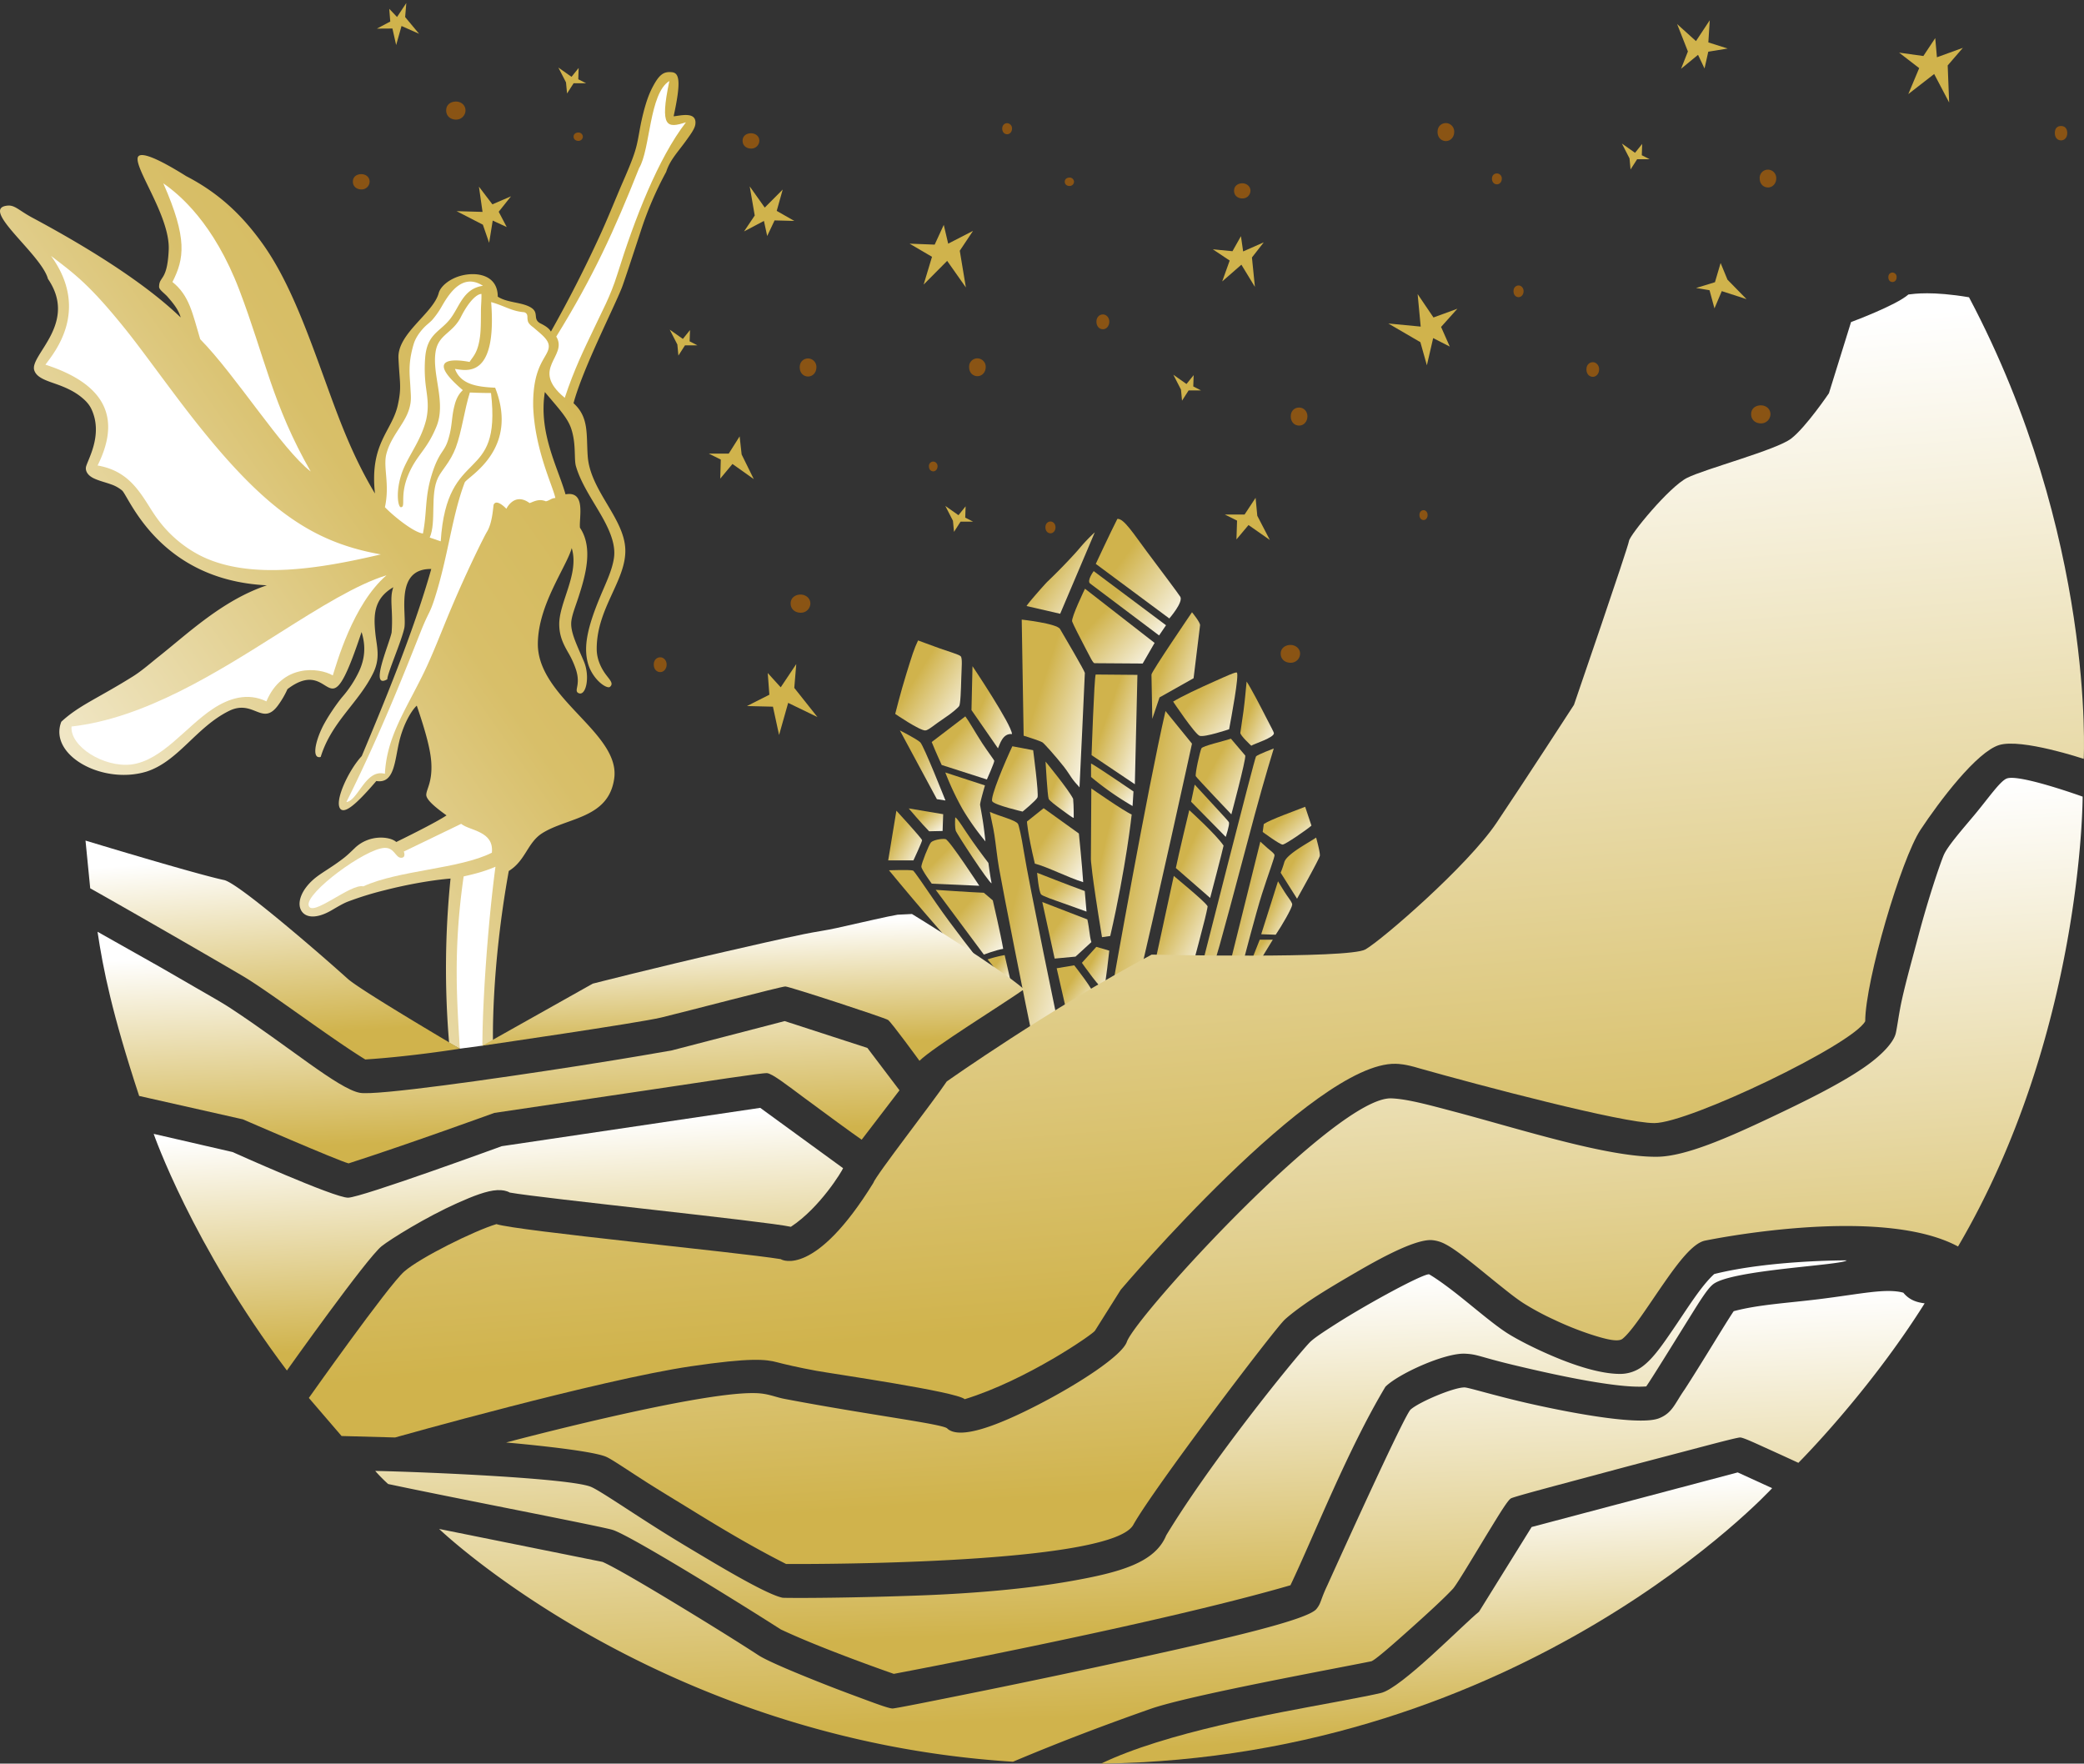 <svg xmlns="http://www.w3.org/2000/svg" viewBox="0 0 1856.42 1570.93">
    <rect x="0" y="0" width="1856.42" height="1570.93" fill="#333333" stroke="none"/>
    <defs>
        <linearGradient id="a" x1=".78" x2="1.55" y1="-.15" y2=".5">
            <stop offset="0" stop-color="#d0b34c"/>
            <stop offset="1" stop-color="#fff"/>
        </linearGradient>
        <linearGradient id="b" x2=".92" y1=".99" y2=".12">
            <stop offset="0" stop-color="#fff"/>
            <stop offset=".61" stop-color="#d8bf69"/>
            <stop offset="1" stop-color="#d0b34c"/>
        </linearGradient>
        <linearGradient id="c" x1=".46" x2=".56" y1=".07" y2=".89">
            <stop offset="0" stop-color="#fff"/>
            <stop offset="1" stop-color="#d0b34c"/>
        </linearGradient>
    </defs>
    <g>
        <g fill="url(#a)" transform="translate(791.2 462.2)">
            <path d="M184.04 11.93 153.2 84.51l-29.9-6.88c.22-1.32 16.26-19.56 18.87-22.05 11.62-11.03 23.9-24.23 27.87-28.94a155.99 155.99 0 0 1 14-14.7Z"/>
            <path d="M204.11.04c5.64-.89 14.9 13.89 26.13 28.87 13.37 17.84 28.1 37.5 29.96 40.43 2.88 4.82-9.78 19.35-9.78 19.35l-65.5-48.62s13.3-28.5 19.2-40.03Z"/>
            <path d="m183.06 46.51 64.43 48.23-6.18 9.08S183.14 60 179.9 57.59s3.16-11.08 3.16-11.08Z"/>
            <path d="m175.29 62.2 62.02 48.27-10.61 18.37-42.93-.3c-1.36-.05-3.95-5.6-7.58-12.47-5.16-9.78-11.69-22.65-12.32-24.7C162.83 88 175.3 62.2 175.3 62.2Z"/>
            <path d="M270.63 83.17s7.45 9.07 7.18 11.55-5.77 47.2-5.77 47.2l-30.34 17.1-6.44 19.05s-.73-36.86-.73-39.41 36.1-55.5 36.1-55.5Z"/>
            <path d="m184.84 138.62 37.17.32-2.3 97.41-38.54-25.9s2.33-69.04 3.67-71.83Z"/>
            <path d="M180.7 217.9c3.08 1.2 37.8 24.9 37.8 24.9l-.82 12.95a260.71 260.71 0 0 1-36.97-25.86Z"/>
            <path d="M118.95 89.7s31.15 3.43 34.1 8.34 22.07 37.6 22.13 39.16-4.77 101.98-4.77 101.98c-.73-1.16-2.9-3.08-5.44-6.35-2.48-3.2-4.91-7.59-8.43-12.04-7.97-10.08-17.72-20.87-19.14-21.74-2.5-1.53-16.74-5.94-16.74-5.94Z"/>
            <path d="M140.17 216.18s20.52 24.89 24.56 33.15c.65 6.37.54 17 .54 17-1.32-.2-5.64-3.5-10.58-7.13-5.25-3.85-11.17-8.25-11.76-9.87-1.08-2.97-2.76-33.15-2.76-33.15Z"/>
            <path d="m110.6 202.53 18.52 3.51s5.2 39.23 3.86 42.1-13.26 12.57-13.26 12.57-24.84-5.75-27.02-9.12 11.72-36 17.9-49.06Z"/>
            <path d="m185.42 381.2 11.52 3.39s-3.41 31.21-4.74 34.1-19.65-23.27-19.65-23.27Z"/>
            <path d="m150.09 400.28 15.6-2.64s18.64 23.54 17.31 26.41-23.78 16.2-23.78 16.2Z"/>
            <path d="M253.82 162.75c7.61-4.7 23.56-12.13 36.84-18.04 10.17-4.53 18.92-8.62 19.92-7.8 2.25 1.82-5.14 41.1-6.89 50.47 0 0-21.99 7.39-26.27 5.84s-23.6-30.47-23.6-30.47Z"/>
            <path d="M319.3 144.92c3.69 5.47 11.9 21.23 17.96 33.12 3.26 6.4 6.22 11.66 6.32 12.84.28 4-17.62 9.4-20.14 11.16 0 0-9.9-9.05-9.76-11.5.06-1.09 1.51-9.4 2.81-19.3 1.55-11.83 1.9-17.9 2.8-26.32Z"/>
            <path d="M75.1 131.21s34.86 52 35.18 60.46c-8.4-.92-10.88 9.38-12.5 12.7L74.19 170.3Z"/>
            <path d="M26.62 108.27s9.4 3.53 19.35 7.09c8.48 3.03 17.02 5.42 18.55 6.94 1.77 1.52.85 9.95.59 19.4-.3 11.08-.72 23.6-1.95 25.15-1.06 1.34-5.84 5.84-13.72 11s-13.7 10.6-16.43 10.6c-5.26 0-26.76-14.74-26.76-14.74s4.82-19.3 9.91-35.67 6.87-22.33 10.46-29.77Z"/>
            <path d="M10.4 188.41s15.06 7.62 18.18 10.62S51 250.83 51 250.83l-7.62-1.18Z"/>
            <path d="M38.77 198.75 68.7 175.9c3.26 4.23 7.79 12.61 15.09 23.95 5.24 7.96 10.63 14.97 10.71 15.6.2 1.43-6.58 16.67-6.58 16.67L47.66 219.2s-5.31-11.5-8.9-20.44Z"/>
            <path d="m50.87 225.88 35.32 11.51s-4.4 15-4.32 17.2c.04 1.03 1.48 8 2.63 15.75 1.2 8.06 2.11 16.94 2.11 16.94a223.32 223.32 0 0 1-20.4-28.8 250.04 250.04 0 0 1-15.34-32.6Z"/>
            <path d="m247.02 171.15 23.59 29.05s-33.12 151.73-50.35 222.59l-20.18-7.49s30.79-174.1 46.94-244.15Z"/>
            <path d="M279.05 204.35c1.24-2.2 19.54-6.26 26.24-8.58l12.8 15.05c.55 4.1-12.4 52.36-12.4 52.36s-30.75-32.3-31.66-33.94 3.78-22.67 5.02-24.89Z"/>
            <path d="M273.04 236.69s11.03 11.96 20.15 21.91c5.28 5.78 10.14 10.87 10.38 11.8.63 2.38-2.9 12.86-2.9 12.86l-30.83-31.3Z"/>
            <path d="M268.19 259.44s23.54 21.26 30.56 31.57c-.55 3.28-11.95 46.62-11.95 46.62l-30.56-26.64c2.28-11.4 11.95-51.55 11.95-51.55Z"/>
            <path d="M254.42 318.01s6.37 5.3 13.5 11.4c6.95 5.95 14.9 12.84 16.63 15.65 0 0 .02 1.23-2.39 11.16s-9.3 35.55-9.3 35.55l-34.94 2.32Z"/>
            <path d="M327.65 211.57c1.28-1.58 15.82-7.06 15.82-7.06s-8.19 26.42-17 59.14c-12.75 47.42-33.95 128.5-35.7 130.47-2.93 3.3-11.45 4.4-11.45 4.4s47.04-185.38 48.33-186.95Z"/>
            <path d="M334.58 271.8c6.04-4.08 28.43-12 36.85-15.37l5.6 16.77c-3.7 3.37-23.22 16.84-25.67 16.91s-17.76-11.23-17.76-11.23Z"/>
            <path d="M331.5 287.44s2.8 2.67 6.14 5.61c2.84 2.5 5.97 4.5 6.5 6.32.4 1.45-5.66 17.4-11.17 34.67-5.46 17.15-16.54 59.81-16.54 59.81l-11.28-.41Z"/>
            <path d="M352.91 305.62c2.24-7.23 22.66-17.75 28.28-21.75 0 0 3.79 13.4 3.3 16.28s-20.28 38.17-20.28 38.17l-14.6-23.15a97.63 97.63 0 0 0 3.3-9.55Z"/>
            <path d="M347.24 322.8c2.64 4.18 5.34 8.98 8.15 12.95 2.42 3.41 4.63 6.3 4.5 7.9-.28 3.2-8.95 18.25-14.7 26.74l-12.91-.42Z"/>
            <path d="M330.99 374.8h11.63l-11.63 19.05-8.47 2.26Z"/>
            <path d="M180.95 240.1s29.43 20.54 35.96 23.2c0 0-4.87 46.2-19.1 108.22l-7.35 1.07c-9.73-58.83-9.9-69.42-9.9-69.42Z"/>
            <path d="m138.48 257.71 31.38 22.54s2.92 28.55 3.83 43.33c-13.23-4.01-32.2-13.77-43.06-16.51-6.57-27.64-7.02-37.5-7.02-37.5Z"/>
            <path d="M132.67 315.24s27.1 10.69 42.43 16.25l1.56 18.3s-9.65-3.52-20.02-7.18c-9.35-3.3-19.4-6.75-20.46-8.15-2.16-2.87-3.51-19.22-3.51-19.22Z"/>
            <path d="m137.26 341.27 40.15 15.51c1.96 8.84 1.82 14.46 3.57 20.21l-14.1 12.91-18.6 1.75Z"/>
            <path d="M90.55 261.02c9.07 4 22.65 7.14 25.03 10.56.86 1.45 3.05 10.9 5.26 24.75 4.44 27.8 30.57 154.4 34.9 174.1 0 0-20.27-2.06-26.72-6.13-5.99-28.23-27.04-134.44-30.36-153.62-1.61-9.33-2.76-20.87-4.03-29.06-1.3-8.38-2.7-13.26-4.08-20.6Z"/>
            <path d="M59.72 265.9c1.96.5 8.01 10.85 15.44 21.4 6.79 9.65 14.1 19.16 14.1 19.16s1.58 11.76 2.85 18.16c-2.66-.7-31.27-44.4-31.97-47s-.7-7.79-.42-11.72Z"/>
            <path d="m18.29 257.9 30.7 5.14-.53 14.95-11.99.27c-5.71-5.72-18.18-20.35-18.18-20.35Z"/>
            <path d="M7.3 259.94s22.92 24.85 22.88 26.31-7.69 17.92-7.69 17.92H0Z"/>
            <path d="M38.04 288.22c1.82-2.1 9.75-3.72 13.12-2.95s29.99 41.53 29.99 41.53l-42.34-1.88s-9.2-12.49-9.26-15.16 6.66-19.43 8.49-21.54Z"/>
            <path d="M42.32 330.42s30.09 2.1 42.88 2.6l7.98 6.78s7.23 31.07 9.25 43.17c-6.3 1-17.23 5.11-17.23 5.11Z"/>
            <path d="M.69 312.99s18.88-.65 21.43.25c1.04.37 9.73 13.22 20.28 28.6 14.77 21.53 38.43 51.32 38.43 51.32S69 389.9 66.75 389.07c-1.13-.42-18.14-19.44-34.63-38.66C16.15 331.8.69 312.99.69 312.99Z"/>
            <path d="M88.51 392.4a111.35 111.35 0 0 1 15.23-3.86l5.57 24.31-5.57-2.14Z"/>
        </g>
        <path fill="#fff"
              d="m410.67 778.6 31.75-7.63c-6.61 76.16-7.21 118.65-12.42 160.4l-20.58 2.75c-7.49-49.51-8.69-69.35 1.25-155.53Z"
        />
        <path fill="url(#b)"
              d="M126.03 5.33c5.1-.25 21.05-5.07 19.35 7.26-.54 3.95-4.48 9.15-7.3 13.13-7.97 11.26-15.22 18.24-18.66 29.12a310.53 310.53 0 0 0-22.83 53.32c-8.64 26.36-15.21 46.16-16.65 49.8-7.55 19.06-34.89 72.41-43.07 102.94 13.99 12.6 11.25 27.78 12.65 47.23 2.2 30.54 32.38 55.01 33.47 82.73 1.08 27.65-25.67 52.64-25.46 89.13.06 9.31 4.13 17.16 8.03 22.45 3.77 5.1 7.26 8.18 3.74 11.13-2.13 1.78-11.5-3.53-17.24-14.87-2.73-5.4-4.33-12.77-3.92-21.26.64-13.5 6.27-29.27 12.5-44.26 4.96-11.94 10.55-23.14 12.22-34.28 1.64-10.92-2.75-22.61-9.6-35.1-8.13-14.8-19.66-30.69-24.32-47.08-1.73-6.48.38-19.75-4.15-33.21-3.3-9.8-11.22-17.92-23.46-32.56-5.79 36.47 11.63 67.12 18.42 91.12 18.38-3.3 12 20.29 12.84 29.7 11.85 17.68 5.21 41.78-1.15 61.4-3.05 9.44-6.52 17.6-6.65 23.84-.17 9.01 5.35 19.82 11.28 33.81s1.69 32.14-5.15 28.09c-3.64-2.43 2.35-6.78-1.7-20.21A78.23 78.23 0 0 0 32 482.82c-3.65-6.5-7.63-13.6-7.85-24.26-.5-20.07 18.16-45.54 11.11-68.64-2.05 7.83-9.25 19.97-16.48 35.34-6.69 14.22-13.46 31.44-13.69 49.54-.61 48.8 73.71 79.76 68.03 120.38-4.98 35.66-41.48 34.56-64 48.67C-4.3 652.26-5.7 668.3-20.8 677.58c-15.92 87.77-14.06 152.87-14.06 152.87l-9.45 2.74c0-35.89 4.48-105.55 11.65-159.4-10.56 4.53-19.69 6.67-28.33 8.62-9.86 67.83-5.52 114.7-3.46 153.47l-9.51-5.32a789.61 789.61 0 0 1 1.28-146.23c-15.6 1.25-37.59 4.98-58.78 10.42a285.18 285.18 0 0 0-33.2 10.31c-4.68 1.93-10.04 5.24-14.23 7.66-14.92 8.58-24.88 6.08-27.63-1.78-2.14-6.1.8-16.21 11.79-25.88 6.5-5.71 16.32-10.66 27.34-19.34 3.01-2.36 6.2-5.46 9.65-8.8 13.23-12.46 31.72-9.93 36.7-5.16 19.1-9.33 38.11-19.16 44.78-23.72-8.98-6.46-17.9-13.54-18.04-18.18-.01-5.17 5.53-11.2 4.48-28.8-.64-10.79-4.49-26.05-12.93-50.76-4.52 4.04-11.63 15.85-15.41 31.08-4.36 17.53-4.16 38.78-20.64 36.05-20.52 24.08-27.9 27.74-31.46 25.37-7.12-5.7 6.84-35.22 18.5-47.6 18.57-44.4 45.83-109.54 61.92-166.63-33.1-.42-21.5 40.6-24.04 52.75-2.64 12.1-15.14 40.35-15.12 45.47-16.27 9.5 1.62-31.09 3.84-41.62 1.51-20.6-2.19-29.92 1.51-40.34-17.79 10.33-17.63 25.36-15.96 41.38 1.2 11.58 4.66 21.49-2 35.13-12.98 26.54-37.13 43.35-46.74 74.66-7.06 1.9-5.93-10.33.76-24.88 4.46-9.72 14.04-23.3 18.35-28.4a100.22 100.22 0 0 0 15.1-23.02c4.88-10.63 6.32-21.71 2.21-34.97-25.51 76.84-25.3 42.9-46.09 42.56-4.8-.08-11.37 1.7-19.93 8.32a78.88 78.88 0 0 1-8.17 14.1c-14.18 19.7-21.86-5.6-43.92 5.31-29.26 14.48-45 44.86-73.51 54.04-39.44 11.94-87.39-14.76-75.85-44.43 15.75-14.6 32.05-20.52 63.74-40.34 6.9-4.32 13.62-10.02 21.33-16.33 26.95-21.12 57.82-51.32 98.03-64.85-96.18-4.6-122.93-79.16-128.97-84.47a31.07 31.07 0 0 0-9.52-5.34c-4.84-1.8-10.63-3.1-15.5-5.39-5.59-2.62-7.54-6.4-7.22-9.67.54-5.46 15.95-28.4 4.97-52-2.17-4.68-5.68-8.1-9.62-11.22-5.96-4.72-13.18-8.05-20.43-10.67-9.62-3.48-18.74-5.89-20.93-12.84-4.25-13.45 39.3-41.65 12.21-81.37-5.94-22.18-61.97-63.1-35.76-65.26 6.43-.53 10.23 4.6 22.22 10.95 86.57 46.43 120.05 77.54 131.78 88.67-1.9-7.1-7.16-13.24-12.14-18.93-3.5-3.57-7.1-5.9-7.09-8.42.1-9.68 7.36-4.71 8.57-32.92s-27.75-68.32-27.75-80.77c0-2.99 1.21-11.2 43.3 15.17 30.95 16.02 50.93 36.48 67.6 59.55 24.03 33.25 40.33 79.07 57.09 125.2 11.41 31.42 23.36 64.46 43.48 97.95-4.88-44.9 15.13-55.17 20.36-78.82 3.6-16.32 1.57-19.81.57-41.8s31.01-39.84 35.86-57.92c1.64-6.13 9.95-13.09 20.8-15.7 13.99-3.36 31.8-.03 31.8 18.9 8.3 5.46 20.66 4.75 28.87 9.29 8.85 4.89 1.41 10.69 9.45 14.68 6.59 3.28 8.08 5.55 9.03 7.16a1162.06 1162.06 0 0 0 43.64-85.57c6.5-14.15 12.52-29.12 18.8-43.94 11.1-25.3 13.17-31.66 15.28-42.66 1.05-5.52 1.61-9.13 2.73-14.53 2.33-10.75 5.37-21.83 9.6-30.07 6.3-12.3 10.25-15.02 17.7-14.28 6.52.64 8.48 7.72 1.56 39.26Z"
              transform="translate(474.02 98.25)"/>
        <path fill="#fff"
              d="M145.47 163.3c14.42 9.96 45.1 35.59 67.8 95.2s29.52 102.26 63.5 161.47c-25.56-19.6-66.45-85.3-98.42-117.83-6.81-22.52-9.47-38.76-24.74-50.95 10.48-20.73 13.63-38.44-8.14-87.89Z"
        />
        <path fill="#fff"
              d="M45.45 227.94c20.68 15.87 33.66 24.84 65.88 64.8 12.11 15.02 26.8 35.47 46.78 61.97 71.87 95.36 116.17 127.63 181.14 139.12-49.53 11.56-117.22 24.65-163.08-.14a108.65 108.65 0 0 1-34.77-29.99c-5.96-7.85-10.3-16-15.68-23.45-8.8-12.24-19.4-22.21-38.8-25.62 19.13-38.33 11.78-70.94-46.45-89.8 6.7-9.39 40.56-47.8 4.98-96.9Z"
        />
        <path fill="#fff"
              d="M63.73 647.14c64.94-7.3 129.42-48.04 185.23-83.34 36.24-22.91 68.93-43.3 95.3-51.35-30.07 25.97-44.52 79.2-47.81 89.17-12.5-7.22-45.05-10.43-59.14 23.12-16.76-8.09-33.44-2.83-47.88 6.78-24.24 16.14-45.05 45.9-72.48 49.45-24.48 2.83-54.76-16.06-53.22-33.83Z"
        />
        <path fill="#fff"
              d="M342.43 755.25c8.92-.41 9.8 8.65 14.72 8.8s2.55-5.53 2.55-5.53l51.1-24.7c7.57 6.27 29.36 6.23 27.36 25.72-28.89 14.56-82.94 15.48-114.53 29.98-11.22-2.82-46.25 28.29-48.71 16.88s50.35-50.36 67.51-51.15Z"
        />
        <path fill="#fff"
              d="M569.31 149.74c10.04-16.51 8.91-66.51 26.96-77.6-8.85 41.89-1.96 42.18 14.78 36.79-24.68 31.86-45.75 86.06-60.99 134.96-6.52 20.93-14.17 33.97-20.98 48.8-8.77 18.37-17.64 36.37-26 61.68-31.65-26.18 3.29-36.67-7.55-54.57 32.67-52.84 51.79-94.62 73.78-150.06Z"
        />
        <path fill="#fff"
              d="M418.55 349.62s9.48.47 18.84.46c9.5 82.55-39.24 45.43-44.8 132.1l-9.78-3.34c6.09-14.06.04-38.61 7.5-53.56 3.5-6.99 10.75-13.65 15.66-26.44 5.34-14.24 7.83-34.28 12.58-49.22Z"
        />
        <path fill="#fff"
              d="M342.89 451.8c4.38-20.16-1.46-34.67 1.08-46.59 2.72-11.25 8.9-19.19 14.3-27.98 3.17-5.15 6.22-10.7 7.37-17.96.75-4.73.2-9.06 0-13.39-.5-11.26-2.57-21.17 2.84-39.32 1.49-5.01 4.66-9.93 9.16-14.73 2.09-2.23 4.68-4.09 7.23-6.67a73.63 73.63 0 0 0 8.63-12.2c6.46-11.3 18.45-30.25 36.7-18.4-18.25 2.65-20.96 19.78-30.05 30.6S380.38 298 378.74 318.7a125.18 125.18 0 0 0 .34 23.22c1.23 10.56 3.38 19.16.57 31.89-5.01 20.24-17.51 33.75-22.4 49.7s-2.54 28.2-.2 28.29c4.73 0-1.11-9.85 6.42-28.28s16.57-22.13 25.35-43.65-4.18-46.14-.75-66.78c2.6-15.6 15.54-16.13 22.9-31.55 7.1-13.75 13.99-19.71 17.89-19.71.16 5.13-.42 10.03-.44 14.56-.05 9.72-.03 17.22-.81 23.27-1.9 14.67-6.23 17.84-9.33 22.74 0 0-47.37-10.15-6.02 25.1-1.01 1.21-4.97 4.22-7.25 13.16-3.1 11.59-1.82 18.34-5.84 31.2-1.8 5.79-3.68 8.07-6.02 11.68-2.41 3.72-5.4 8.94-8.76 19.98-6.1 20.07-3.92 32.84-7.66 51.72-8.67-1.18-26.64-15.96-33.84-23.44Z"
        />
        <path fill="#fff"
              d="M437.52 269.1c11.88 3.31 18.24 8.13 29.36 9a3.86 3.86 0 0 1 2.04 1.24c.48.66.76.92.91 2.9a13.48 13.48 0 0 0 .5 4.16c.52 1.49 2 3.25 4.64 5.11 2.14 1.87 5.34 4.48 7.54 6.52 4.16 3.85 6.38 7.04 6.35 10.46-.07 9.76-14.6 15.25-13.9 53.8 1.52 38.44 17.23 69.87 19.76 81.28-3.76.2-4.8 2.15-8.45 2.98-6.4-2.7-11.13.5-14.51 1.56-13.69-10.03-20.67 5.09-20.67 5.09s-8.6-9.28-11.3-3.78c-.5 1-.85 15.94-6.07 24.36-1.9 3.09-16.8 32.5-32.26 69.2-9 21.36-16 40.23-24.66 57.81-16.3 33.07-32.33 56.25-33.92 88.48-17.24-4.66-23.65 23.71-34.31 25.14 31.21-62.49 54.07-121.35 66-151.26 7.77-19.5 7.93-15.43 12.75-30.5 12.02-37.68 15.27-73.13 26.73-103.1 3.93-5.78 48.47-29.5 27.04-84.2-16-.71-30.7-2.85-35.8-16.72 9.6 1.18 37.59 9.6 32.23-59.53Z"
        />
        <g fill="url(#c)" transform="translate(76.17 261.24)">
            <path d="M1623.82 1.08c5.35-.65 21.18-3.05 54 2.47C1790.47 216.36 1780 414.72 1780 414.72s-55.3-18.44-75.29-12.34-52.97 49.62-70.11 75.53-49.12 134.14-49.25 170.55c-11.36 20.86-157.01 90.68-187.76 90.68-28.04.19-157.15-33.98-209.23-48.72-12.77-3.9-18.64-4.02-21.33-4.09-72.74-1.71-244.83 201.24-244.83 201.24s-21.18 33.55-23.01 36.57-60.71 43.96-115.98 60.95c-7.56-6.79-116.87-22.51-132.13-25.29s-28.92-5.96-34.85-7.56c-10.16-2.75-24-4.25-76.89 3.53-81.13 11.94-263.56 63.41-263.56 63.41l-47.68-1.3-29.15-33.92s70.8-100.2 84.97-112.6 62.62-36.41 82.13-42.22c18.54 6.05 214.44 24.92 253.31 31.2 1.26 1.01 30.64 15.9 82.33-67.73 2.1-6.7 53.61-72.64 65.49-90.53 0 0 90.54-64.03 182.55-113.01 0 0 175.56 3.96 190.44-4.63s91.02-74.42 116.78-112.77 68.97-105.06 68.97-105.06 48.34-140.6 49.01-145.97 35.78-48.24 51.81-56.26 79.44-24.78 92.64-34.94 33.66-40.41 33.66-40.41l19.7-63.4s40-14.78 51.09-24.55Z"/>
            <path d="M0 487.5s96.66 29.36 123.07 35.08c6.88 1.02 33.28 21.9 58.84 43.3a2042.37 2042.37 0 0 1 51.65 44.71c10.95 10.02 99.9 62.29 99.9 62.29s-42.85 6.94-84.25 9.6c-31.95-19.68-85.88-60.59-108.81-74.14S41.46 550.93 4.19 530.01Z"/>
            <path d="M451.85 614.94s56.59-14.48 117.84-28.46c23.47-5.36 47.84-11.02 70.15-15.63 10.17-2.1 19.54-3.3 29.07-5.42 25.5-5.64 45.11-10.35 54.5-11.9l12.8-.62s77.4 47.4 99.85 67.04c-20.84 14.63-80.77 51.51-93.17 63.72 0 0-25.07-34.45-28-36.4s-87.87-29.79-91.5-29.81-89.8 22.68-110.39 27.63-159.52 25.12-159.52 25.12Z"/>
            <path d="M10.72 568.73s24 13.46 55.3 31.18c10.25 5.8 20.7 12.02 32.27 18.64 9.82 5.62 24.72 14.14 30.33 17.88 52.45 34.43 96.74 72.31 115.8 75.76 14.17 2.68 118.54-12.15 195.36-24.11 45.8-7.13 82.4-13.66 82.4-13.66l100.64-26.13 73.67 23.91 28.6 37.74-33.68 44c-8.44-5.82-31.34-22.56-50.64-36.88-16.08-11.94-29.05-22.1-33.73-22.41-4.53-.3-53.83 7.34-107.07 15.29-64.97 9.7-135.82 20.14-135.82 20.14s-75.38 27.42-129.82 44.97c-10.67-2.96-94.16-39.25-94.16-39.25l-92.39-20.83C23.53 641.2 15.71 602.12 10.72 568.73Z"/>
            <path d="m60.72 748.74 70.3 16.2s90.85 40.89 102.92 40.65 136.79-45.86 136.79-45.86l230.31-34.16 73.8 53.74c-.64 2.14-20.44 35.11-46.5 52.22-22.14-4.93-222.44-25.42-250.43-30.51-2.79-1.62-6.64-2.37-11.12-2.15-9.2.43-21.58 5.28-35.3 11.4-28.15 12.56-59.7 32.18-67.65 38.49-13.34 10.6-84.44 110.77-84.44 110.77-84.65-112.4-118.68-210.8-118.68-210.8Z"/>
            <path d="m1288.21 1098.93 183.56-48.62 30.68 14.03s-220.45 240.4-597.8 245.35c57.54-27.7 153.72-44.63 209.43-54.97 19.16-3.56 33.87-6.5 39.64-7.88 18.03-3.91 72.7-60.36 87.64-72.5Z"/>
            <path d="M374.68 1023.66s167.8-44.71 220.63-44c12.39 0 18.59 3.54 27.65 5.2 76.77 14.62 143.12 22.52 144.9 26.54 11.62 10.06 45.74-3.36 80.24-21.1 37.45-19.27 75.16-44.04 79.52-56.3 8.33-23.45 186.59-218.46 235.52-216.88 13.95.45 33.68 5.87 57.15 12.1 58.05 15.39 135.71 40.47 179.8 39.92 25.16-.31 62.83-16.91 100.78-34.84 30.07-14.21 61.3-29.56 82.8-44.27 16.95-11.58 27.13-23.08 28.93-30.97 1.4-6.13 2.77-17.7 5.42-29.7 3.77-17.08 9.41-36.96 14.88-57.63 8.66-32.67 18.82-62.64 22.32-71.1 3.27-7.88 16.4-22.8 27.27-35.78 12.47-14.89 22.97-30.37 29-32.65 11.13-4.2 67.55 16.15 67.55 16.15s.2 211.38-111 400.71c-70.46-37.83-225.98-5.09-225.98-5.09-10.62 2.74-23.15 19.26-35.8 37.41-14.2 20.36-28.35 42.92-37.1 49.9-3.98 3.16-14.95.5-29.91-4.44a282.48 282.48 0 0 1-30.68-12.4 237.89 237.89 0 0 1-27.22-14.6c-7.11-4.54-13.83-10.02-20.73-15.51-10.67-8.5-21.07-17.25-30.6-24.59-6.9-5.31-13.16-9.95-19.1-12.96a30.42 30.42 0 0 0-12.15-3.43c-13.25-.37-38.85 12.46-64.34 27.21-15.18 8.8-30.67 17.9-42.96 26.1-11.92 7.98-20.56 15-23.38 17.73-10.24 9.9-116.67 150.23-134.74 182.63s-245.13 35.13-309.26 34.85c-30.9-15.64-58.76-32.43-83.41-47.61-15.5-9.55-29.58-17.99-41.5-25.61-17.48-11.19-29.9-19.75-35.13-22.14-14.03-6.41-89.37-12.85-89.37-12.85Z"/>
            <path d="M258.08 1048.98c44.72.9 173.66 6.47 192.2 14.2 7.69 3.2 33 20.7 63.1 39.61 13.16 8.28 27.55 16.83 41.28 24.99 29.22 17.38 55.86 32.12 66.44 34.19 11.63.38 63.82.14 124.36-2.15 43.62-1.65 91.52-5.54 131.46-12.56 45-7.91 75.75-16.55 85.78-40.91 40.09-66.22 113.12-156.18 127.4-171.41 3.63-3.89 12.44-9.64 23.16-16.5 30.25-19.34 78.66-45.34 83.63-44.59 6.59 3.8 16.84 11.21 27.8 19.96 14.68 11.71 30.85 25.6 42.4 32.83 8.63 5.4 22.92 12.79 38.94 19.66 20.15 8.65 43.17 16.27 61.03 16.27a33.1 33.1 0 0 0 20.04-6.78c9.5-7.07 18-19.66 26.83-32.54 12.71-18.52 25.21-39.06 36.96-49.66 50-12.47 117.97-12.17 117.97-12.17-4.47 4.47-102.37 8.28-119 21.29-5.24 4.09-12.38 15.83-21.97 31.21-14.52 23.29-32.73 52.86-37.6 59.78-10.78.87-26.06-.77-43.41-3.53-24.58-3.91-53.16-10.32-76.29-15.9-28.96-7-30.4-9.16-41.6-9.72-17.9-.89-59.43 17.85-71.04 29.46-33.7 56.25-63.62 132.72-84.59 176.81-121.63 35.37-353.34 78.92-353.34 78.92s-63.55-22.02-100.7-39.6c-41.88-26.8-134.83-84.11-149.85-88.67-10.95-3.33-147.25-29.57-199.9-40.84a140.9 140.9 0 0 1-11.5-11.65Z"/>
            <path d="m315 1100.66 145.6 29.37c10.44 4.58 39.06 21.35 70.83 40.67 22 13.36 49.2 30.18 68.09 42.5 8.37 5.46 36.78 17.2 63.86 27.79 11.17 4.36 22.07 8.36 31.46 11.85 11.97 4.44 20.98 7.67 24.04 7.75 2.44 0 35.24-6.54 80.41-15.68a8824.63 8824.63 0 0 0 135.03-28.55c80.48-17.67 154.2-34.65 162.16-44.38 4.38-5.35 3.32-7.58 9.78-21.18 21.37-47.23 69.16-152.05 74.13-156.48 7.66-6.83 39.07-20.1 48.29-19.7 3.74.15 27.87 7.67 58.05 14.47 43.5 9.8 98.92 19.37 115.03 12.96 11.91-4.73 13.91-13.05 22.87-25.82 16.66-25.78 36.1-58.54 43.57-69.54 21.88-5.86 47.56-7.21 75.67-10.67 37.5-4.62 59.8-10 75.43-5.81 5.76 7 12.62 8.63 19 9.5-50.3 80.04-112.48 142.05-112.48 142.05s-13-6.03-26.62-12.18c-10.99-4.96-21.86-10.14-25.09-10.4-2.14-.17-21.07 4.85-46.98 11.68-21.08 5.56-47.07 12.32-71.8 18.98-43 11.57-82.44 21.87-85.57 23.61-2.77 1.54-10.16 13.67-19.06 28.2-13.35 21.82-29.55 49.26-32.75 52.46-7.8 8.4-22.64 21.97-37.04 34.87-16.2 14.52-31.8 28.19-35.44 29.54-34.4 7-162.8 30.44-196.97 42.48-37.62 13.26-77.13 27.95-122.3 47-315.82-19.78-511.2-207.34-511.2-207.34Z"/>
        </g>
        <g fill="#8a5414">
            <path d="M1836.03 112.23c3.27 0 5.48 2.22 5.48 6.27s-2.5 6.55-5.48 6.55-5.6-2.13-5.6-6.55 2.34-6.27 5.6-6.27Z"/>
            <path d="M1574.98 151.12a7.5 7.5 0 0 1 7.3 7.75c0 4.68-3.33 8.1-7.3 8.1s-7.45-2.93-7.45-8.1a7.32 7.32 0 0 1 7.45-7.75Z"/>
            <path d="M1685.85 242.78a3.82 3.82 0 0 1 3.65 4.12c0 2.66-1.66 4.3-3.65 4.3s-3.72-1.4-3.72-4.3 1.95-4.12 3.72-4.12Z"/>
            <path d="M1288.07 109.63a7.57 7.57 0 0 1 7.33 7.84c0 4.73-3.34 8.19-7.33 8.19s-7.5-2.96-7.5-8.19 3.8-7.84 7.5-7.84Z"/>
            <path d="M1333.47 154.48a4.43 4.43 0 0 1 4.32 4.75c0 2.86-1.97 4.96-4.32 4.96s-4.43-1.8-4.43-4.96 2.08-4.75 4.43-4.75Z"/>
            <path d="M1568.6 361.06c4.52 0 8.5 3.11 8.5 7.86a8.27 8.27 0 0 1-8.5 8.2c-4.63 0-8.69-2.96-8.69-8.2s4.16-7.86 8.69-7.86Z"/>
            <path d="M406.16 90.46c4.52 0 8.5 3.12 8.5 7.86a8.27 8.27 0 0 1-8.5 8.21c-4.63 0-8.7-2.96-8.7-8.2s4.17-7.87 8.7-7.87Z"/>
            <path d="M1352.76 254.27c2.25 0 4.45 2.02 4.45 5.1s-2.03 5.33-4.45 5.33-4.54-1.92-4.54-5.33 2.3-5.1 4.54-5.1Z"/>
            <path d="M1418.9 322.62c2.83 0 5.6 2.53 5.6 6.38s-2.55 6.66-5.6 6.66-5.72-2.4-5.72-6.66 2.9-6.38 5.72-6.38Z"/>
            <path d="M1268.12 454.42c1.82 0 3.6 1.71 3.6 4.31s-1.64 4.5-3.6 4.5-3.69-1.63-3.69-4.5 1.87-4.3 3.69-4.3Z"/>
            <path d="M1157.3 363.01c3.86 0 7.35 3.12 7.35 7.87s-3.35 8.22-7.35 8.22-7.5-2.97-7.5-8.22 3.65-7.87 7.5-7.87Z"/>
            <path d="M1106.69 163.28c3.64 0 7.22 2.61 7.22 6.59a6.98 6.98 0 0 1-7.22 6.87c-3.93 0-7.38-2.36-7.38-6.87s3.73-6.6 7.38-6.6Z"/>
            <path d="M897.19 109.72a4.56 4.56 0 0 1 4.3 4.83c0 2.9-1.96 5.03-4.3 5.03s-4.4-1.82-4.4-5.03 2.23-4.83 4.4-4.83Z"/>
            <path d="M952.67 158.18a3.89 3.89 0 0 1 4.08 3.66 3.92 3.92 0 0 1-4.08 3.82c-2.23 0-4.18-1.38-4.18-3.82s2.12-3.66 4.18-3.66Z"/>
            <path d="M1149.58 574.48c4.31 0 8.54 3.08 8.54 7.76a8.24 8.24 0 0 1-8.54 8.1c-4.65 0-8.73-2.93-8.73-8.1s4.42-7.76 8.73-7.76Z"/>
            <path d="M982.5 280.07c2.86 0 5.67 2.56 5.67 6.46s-2.59 6.75-5.67 6.75-5.8-2.44-5.8-6.75 2.93-6.46 5.8-6.46Z"/>
            <path d="M588.16 585.47c2.86 0 5.68 2.56 5.68 6.46s-2.6 6.75-5.68 6.75-5.8-2.44-5.8-6.75 2.94-6.46 5.8-6.46Z"/>
            <path d="M935.8 464.51c2.24 0 4.45 2.05 4.45 5.16s-2.03 5.38-4.45 5.38-4.55-1.94-4.55-5.38 2.3-5.16 4.55-5.16Z"/>
            <path d="M831.36 411.14a4.02 4.02 0 0 1 3.79 4.26c0 2.58-1.73 4.45-3.79 4.45s-3.87-1.6-3.87-4.45a3.92 3.92 0 0 1 3.87-4.26Z"/>
            <path d="M870.76 319.21a7.5 7.5 0 0 1 7.3 7.76c0 4.68-3.33 8.1-7.3 8.1s-7.45-2.93-7.45-8.1a7.32 7.32 0 0 1 7.45-7.76Z"/>
            <path d="M669.04 118.72c4 0 7.37 2.64 7.37 6.65a7.09 7.09 0 0 1-7.37 6.95c-4.01 0-7.53-2.5-7.53-6.95s3.52-6.65 7.53-6.65Z"/>
            <path d="M321.88 155.12c4 0 7.37 2.64 7.37 6.66a7.09 7.09 0 0 1-7.37 6.95c-4.01 0-7.53-2.51-7.53-6.95s3.52-6.66 7.53-6.66Z"/>
            <path d="M719.9 319.28a7.59 7.59 0 0 1 7.35 7.87c0 4.75-3.35 8.22-7.35 8.22s-7.5-2.97-7.5-8.22 3.8-7.87 7.5-7.87Z"/>
            <path d="M713.17 529.6c4.39 0 8.7 3.14 8.7 7.9a8.39 8.39 0 0 1-8.7 8.27c-4.72 0-8.87-2.99-8.87-8.26s4.49-7.91 8.87-7.91Z"/>
            <path d="M515.13 118.05a3.88 3.88 0 0 1 4.08 3.64 3.9 3.9 0 0 1-4.08 3.8c-2.23 0-4.18-1.38-4.18-3.8s2.11-3.64 4.18-3.64Z"/>
        </g>
        <g fill="#d0b34c">
            <path d="m1723.9 33.94 1.51 17.08 23.1-8.4-13.52 15.66 1.31 33.04-13.35-25.4-23.05 17.89 9.7-23.13-17.9-13.8 21.62 3.01Z"/>
            <path d="m1291.46 308.72-14.8-7.56-5.6 24.24-5.8-20.62-28.55-16.63 28.84 2.76-2.73-28.95 14.12 20.83 21.29-7.79-14.52 16.22Z"/>
            <path d="m1510.77 36.6 12.28-18.57-1.26 19.75 17.21 5.44-17.28 2.84-3.33 14.96-5.78-12.18-15.13 12.43 6.1-15.42-9.6-24.4Z"/>
            <path d="m1444.76 127.85 11.72 8.26 6.36-7.9-.33 10.06 6.94 3.57h-11.1l-5.85 9.11-.93-9.87Z"/>
            <path d="m1510.87 256.52 16.8-5.13 5.04-17.1 6.12 14.84 16.98 17.33-22.05-7.14-6.53 15.37-4.38-16.16Z"/>
            <path d="m840.7 200.3 3.94 16.74 22.14-11.4-11.82 17.71 5.45 32.72-16.68-23.7-20.95 21.1 7.45-24.72-19.97-11.71 22.35.86Z"/>
            <path d="m346.74 7.86 6.94 7.27 8.25-12.43-1.02 12.51 12.4 14.89-15.63-6.94-4.79 16.98-3.32-14.74-13.85.1 11.93-6.3Z"/>
            <path d="m683.9 599.49 11.56 12.73 13.85-20.7-1.76 21.22 20.64 25.98-26.09-12.64-8.1 28.62-5.47-25.24-23.15-.56 19.97-10.09Z"/>
            <path d="m1105.83 235.78-17.1 14.91 6.67-18.6-15.01-10.02 17.5 1.69 7.54-13.4 1.96 13.6 18.36-8.1-10.52 13.48 2.64 26.2Z"/>
            <path d="m681.24 184.9 16.01-16.07-5.35 19.02 15.67 8.94-17.57-.46-6.59 13.9-2.9-13.44-17.73 9.36 9.53-14.17-4.46-25.94Z"/>
            <path d="m429.84 188.75-3.2-22.47 11.98 15.73 16.58-7.14-10.95 13.76 7.14 13.62-12.48-5.76-3.2 19.8-5.58-16.15-23.41-12.05Z"/>
            <path d="M631.45 404.08h17.69l9.72-15.38 1.78 16.1 10.83 21.97-19-13.49-10.87 13.06.47-16.97Z"/>
            <path d="M1091.1 458.32h17.56l9.82-14.88 1.51 15.98 11.18 21.54-19-13.28-10.74 12.8.54-16.74Z"/>
            <path d="m1045.21 333.8 11.72 8.26 6.37-7.91-.34 10.07 6.95 3.57h-11.1l-5.86 9.11-.93-9.87Z"/>
            <path d="m842.08 450.65 11.72 8.26 6.37-7.91-.34 10.07 6.95 3.56h-11.1l-5.86 9.12-.93-9.88Z"/>
            <path d="m596.58 293.63 11.72 8.26 6.36-7.92-.34 10.07 6.95 3.57h-11.1l-5.85 9.11-.94-9.88Z"/>
            <path d="m497.39 60.17 11.72 8.26 6.36-7.91-.34 10.07 6.95 3.56h-11.1l-5.85 9.11-.93-9.87Z"/>
        </g>
    </g>
</svg>
